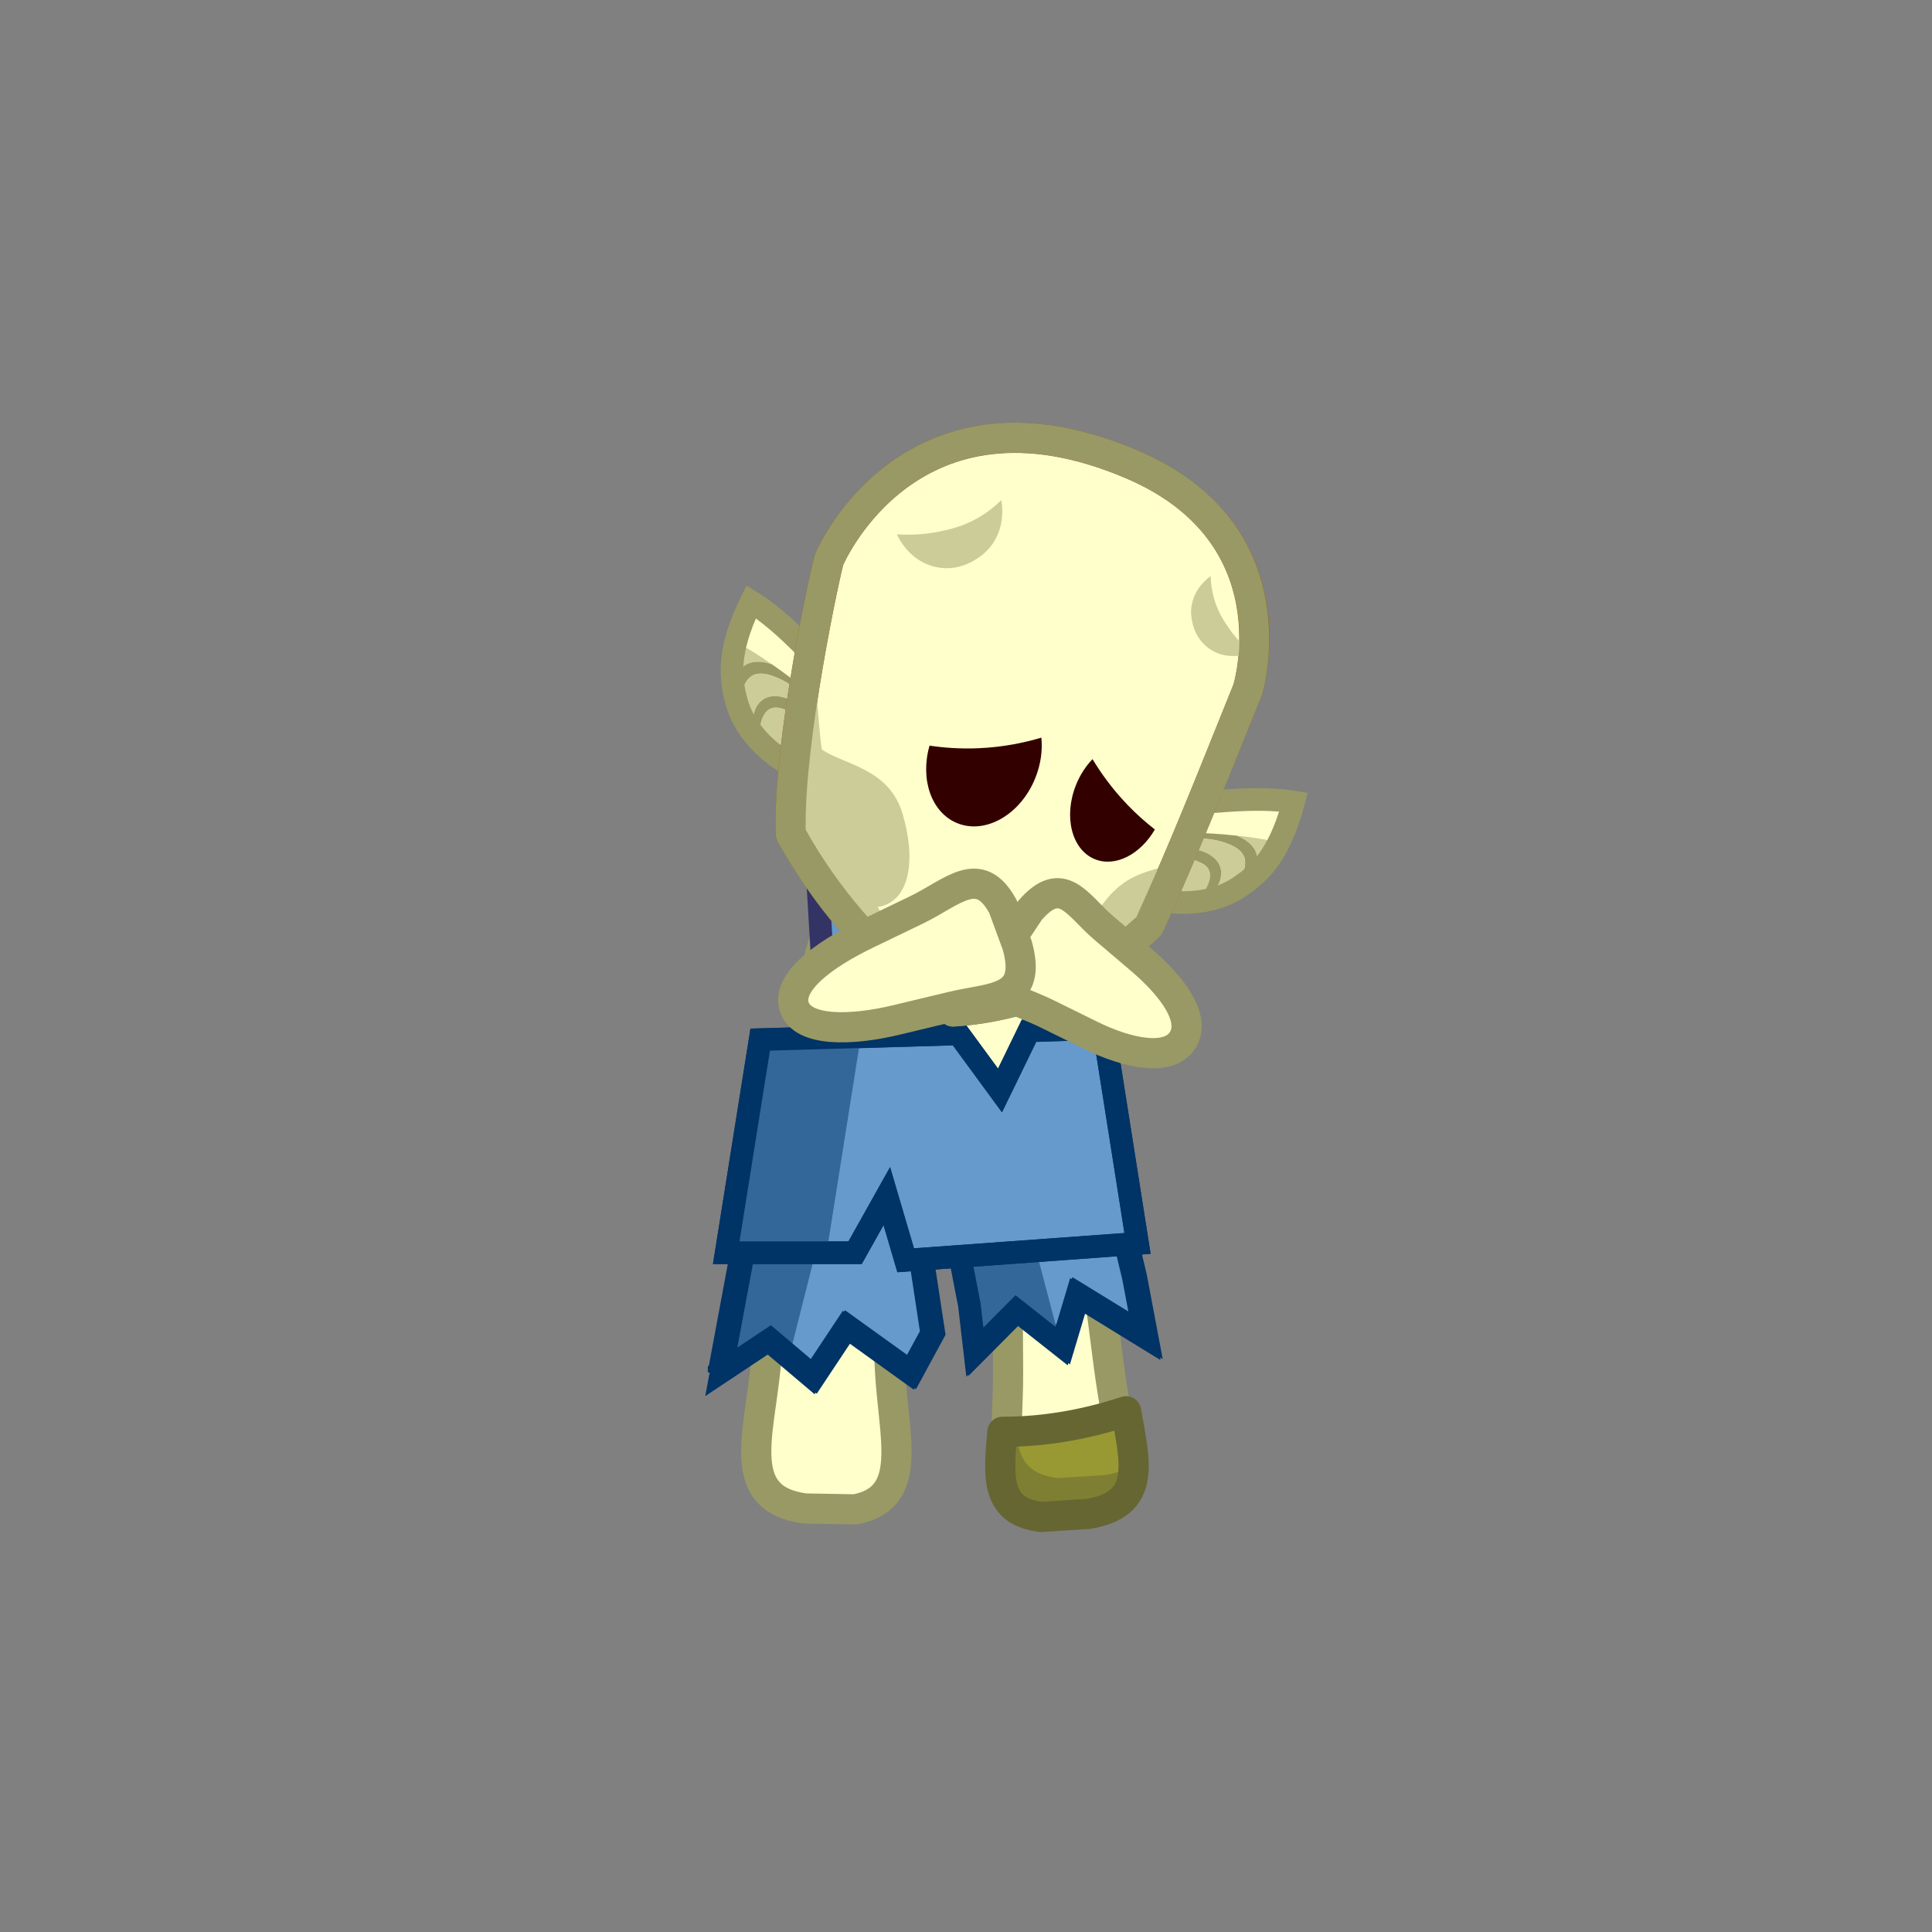 <?xml version="1.0" encoding="UTF-8"?><svg id="Skiny_2" xmlns="http://www.w3.org/2000/svg" viewBox="0 0 512 512"><rect x="0" y="0" width="512" height="512" fill="#808080" stroke="none"/><defs><style>.cls-1{fill:#369;}.cls-2{opacity:.5;}.cls-3{stroke:#996;}.cls-3,.cls-4,.cls-5{stroke-linecap:round;stroke-linejoin:round;stroke-width:8px;}.cls-3,.cls-5,.cls-6{fill:#ffc;}.cls-7{fill:#663;}.cls-4{fill:#993;stroke:#663;}.cls-5{stroke:#960;}.cls-8{stroke:#336;}.cls-8,.cls-9{fill:#69c;stroke-miterlimit:10;stroke-width:6px;}.cls-10{fill:#996;}.cls-11{fill:#036;}.cls-12{fill:#cc9;}.cls-9{stroke:#036;}.cls-13{fill:#300;}</style></defs><path class="cls-3" d="M276.44,400.31l10.67-.45c14.89-2.72,9.21-18.88,6.75-37.86l-3.19-24.6c-2.9-22.81-8.37-42.31-14.9-41.84h0c-6.54,.47-8.98,19.79-8.77,43.54l.15,24.24c.11,18.13-3.77,34.3,9.29,36.98Z"/><path class="cls-3" d="M226.54,400l-13.14-.23c-18.47-2.41-12.41-18.69-10.48-37.73l2.5-24.68c2.25-22.88,7.85-42.5,15.92-42.17h0c8.07,.33,12.19,19.61,13.29,43.38l1.21,24.25c.91,18.14,6.62,34.24-9.3,37.19Z"/><path class="cls-3" d="M290,327h-84l7-53.5c5-29.84,12.02-53.5,41-53.5h0c28.76,0,24,25,28.84,54.88,.04,.23,.1,.45,.16,.67l7,51.44Z"/><g><path class="cls-9" d="M190.58,363.69l12.93-8.6,11.73,9.93,8.9-13.4,17.03,12.25,5.73-10.55-4.72-30.99c-2.4-13.02-9.96-24.25-22.1-24.18h0c-12.13,.06-19.15,10.94-21.84,24.42l-7.66,41.13Z"/><path class="cls-1" d="M228.93,299.88c-2.36-1.13-4.97-1.76-7.85-1.74h0c-12.13,.06-19.15,10.94-21.84,24.42l-7.66,41.13,12.93-8.6,4.74,4.01,9.99-39.54c1.61-8.09,4.79-15.24,9.69-19.68Z"/><path class="cls-11" d="M186.9,369.98l8.96-48.11c3.39-17.02,12.42-26.8,24.77-26.87,.04,0,.08,0,.12,0,12.37,0,21.92,10.2,24.94,26.64l4.89,32.08-7.83,14.43-17.26-12.42-9.04,13.62-12.58-10.65-16.97,11.28Zm17.4-18.78l10.88,9.21,8.76-13.19,16.79,12.08,3.62-6.67-4.57-29.99c-1.92-10.42-7.94-21.64-19.03-21.64-.03,0-.06,0-.09,0-13.13,.07-17.6,15.41-18.91,22l-6.35,34.12,8.9-5.92Z"/></g><g><path class="cls-9" d="M257.47,345.58l1.45,12.52,11.02-11.08,11.99,9.47,4.02-13.44,17.98,11.04-2.98-15.8-4.79-20.04c-2.39-10.84-9.94-20.19-22.07-20.12h0c-12.13,.06-19.16,9.13-21.86,20.36l5.24,27.09Z"/><path class="cls-1" d="M272.94,299.1c-2.47,.34-5.01,1.11-7.58,2.41h0c-10.83,5.47-13.64,15.54-11.74,25.33l6.27,29.63,8.82-11.27,11.28,6.81-9.45-36.03c-1.14-5.87-.58-11.85,2.39-16.87Z"/><path class="cls-11" d="M256.09,364.87l-2.16-18.59-5.35-27.62,.15-.63c3.44-14.33,12.47-22.59,24.76-22.66,.04,0,.09,0,.13,0,12.12,0,21.88,8.81,24.89,22.48l4.81,20.13,4.23,22.46-20.43-12.55-4.17,13.93-13.35-10.55-13.52,13.59Zm-1.37-46.06l5.15,26.66,.74,6.34,8.51-8.56,10.62,8.39,3.87-12.94,15.54,9.54-1.71-9.07-4.78-19.97c-1.9-8.65-7.89-17.82-19.03-17.82-.04,0-.07,0-.11,0-12.36,.07-17.06,10.67-18.8,17.44Z"/></g><polygon class="cls-8" points="220.12 291.33 216.16 224.47 235.4 228.87 239.76 284.62 220.12 291.33"/><g><polygon class="cls-9" points="301.44 329.54 240 334 235 317 226.6 332 192.44 332 201.44 275.54 254 274 265 289 272.68 273.19 292.44 272.54 301.44 329.54"/><polygon class="cls-1" points="203.44 275.54 194.44 329.54 219.44 329.54 228.12 274.72 203.44 275.54"/><path class="cls-11" d="M237.83,337.13l-3.67-12.48-5.78,10.32h-39.42l9.94-62.39,56.61-1.65,8.99,12.26,6.3-12.97,24.22-.8,9.92,62.84-67.11,4.88Zm-1.94-27.85l6.33,21.52,55.78-4.05-8.08-51.16-15.3,.5-9.07,18.66-13.01-17.74-48.5,1.42-8.06,50.54h28.88l11.03-19.68Z"/></g><g><g><g><path class="cls-6" d="M215.31,173.91c-4.66-4.68-10.87-11.16-17.5-15.23-6.59,13.48-5.36,20.51-4.04,25.85,2.78,11.27,13.54,17.01,14.81,17.55"/><g><path class="cls-12" d="M200.77,194.45s.03,.03,.04,.04c-.01-.02-.03-.03-.04-.05,0,0,0,0,0,0Z"/><path class="cls-10" d="M201.33,195.11s0-.05,0-.08c-.17-.18-.35-.35-.52-.54,.17,.21,.34,.42,.52,.62Z"/><g><path class="cls-12" d="M197.12,176.55c.09-.07,.32-.24,.41-.3,.26-.14,.51-.28,.77-.4,1.98-.78,4.25-.49,6.34,.25-2.82-1.96-5.7-3.82-8.04-5.08-2.2,4.92-2.49,9.42-2.02,12.95-.26-2.82,.36-5.59,2.53-7.41Z"/><path class="cls-10" d="M213.46,184.31l.12-.73,.11-.63c-2.11-1.8-5.53-4.41-9.05-6.86-2.09-.74-4.36-1.03-6.34-.25-.26,.13-.52,.27-.77,.4-.09,.07-.32,.24-.41,.3-2.17,1.82-2.79,4.59-2.53,7.41,.25,1.86,1.94,6.28,2.04,6.45,.05,.09,.11,.18,.16,.26,.04,.06,.08,.12,.12,.18-.69-3.84-1.05-9.1,2.14-11.59,2.33-1.55,5.58-.32,8.1,.91,2.35,1.17,4.42,2.8,6.23,4.65l.08-.49Z"/><path class="cls-12" d="M209.05,185.27c1.38,.58,2.67,1.35,3.84,2.24l.48-2.7c-1.81-1.84-3.88-3.48-6.23-4.65-2.51-1.23-5.77-2.46-8.1-.91-3.19,2.49-2.83,7.75-2.14,11.59,.14,.22,1.03,1.91,2.88,4.19-.32-1.55-.43-3.13-.24-4.68,.64-4.94,4.22-7.24,9.51-5.09Z"/><path class="cls-12" d="M209.98,202.58l2.36-11.79,.1-.58c-1.88-1.23-4.1-2.26-5.98-2.64-2.92-.55-4.27,1.72-4.81,4.06-.39,1.67-.43,3.42-.29,5.18,3.75,3.85,7.89,5.49,8.63,5.77Z"/><path class="cls-10" d="M206.45,187.58c1.88,.37,4.1,1.4,5.98,2.64l.3-1.82,.16-.88c-1.18-.89-2.46-1.66-3.84-2.24-5.29-2.15-8.87,.14-9.51,5.09-.19,1.56-.08,3.13,.24,4.68,.16,.2,.32,.4,.49,.6,.35,.42,.71,.8,1.07,1.17-.13-1.76-.09-3.51,.29-5.18,.55-2.34,1.9-4.61,4.81-4.06Z"/></g></g><path class="cls-10" d="M208.65,205.63c-3.4-1.46-13.72-8.18-16.54-19.59-1.52-6.17-2.57-13.92,4.26-27.89l1.45-2.96,2.81,1.72c6.44,3.94,12.28,9.84,16.97,14.57l1.09,1.1-4.25,4.23-1.1-1.11c-3.74-3.77-8.24-8.31-13.02-11.78-4.75,11.09-3.34,16.8-2.39,20.68,2.56,10.39,12.97,15.47,13.08,15.51l-2.37,5.51Z"/></g><g><path class="cls-6" d="M321.08,212.82c6.59-.48,15.52-1.31,23.2-.03-3.85,14.5-9.39,19.01-13.89,22.18-9.48,6.69-21.37,3.98-22.69,3.56"/><g><path class="cls-12" d="M318.61,237.86s-.04,0-.06,0c.02,0,.04,0,.07-.01,0,0,0,0,0,0Z"/><path class="cls-10" d="M317.75,237.99s.04-.04,.06-.06c.25-.02,.49-.04,.74-.07-.27,.04-.53,.09-.8,.13Z"/><g><path class="cls-12" d="M333.09,226.73c-.02-.11-.08-.39-.11-.5-.1-.27-.21-.55-.32-.81-.98-1.89-2.89-3.16-4.95-3.97,3.42,.36,6.81,.85,9.4,1.43-1.57,5.16-4.29,8.74-6.96,11.1,2.04-1.96,3.39-4.46,2.94-7.26Z"/><path class="cls-10" d="M315.66,221.89l.39-.64,.33-.54c2.77,.02,7.07,.29,11.33,.74,2.06,.81,3.97,2.08,4.95,3.97,.12,.27,.22,.54,.32,.81,.02,.11,.08,.38,.11,.5,.44,2.8-.9,5.29-2.94,7.26-1.4,1.24-5.58,3.47-5.77,3.53-.1,.03-.2,.07-.29,.1-.07,.02-.14,.04-.21,.06,3.04-2.45,6.76-6.19,5.98-10.16-.75-2.69-4.01-3.9-6.71-4.62-2.54-.66-5.17-.78-7.75-.57l.26-.43Z"/><path class="cls-12" d="M318.36,225.5c-1.43-.47-2.9-.73-4.37-.82l1.41-2.36c2.58-.21,5.21-.09,7.75,.57,2.7,.72,5.97,1.92,6.71,4.62,.78,3.98-2.94,7.71-5.98,10.16-.25,.07-2.03,.77-4.92,1.28,1.26-.96,2.37-2.08,3.25-3.38,2.76-4.15,1.56-8.23-3.85-10.07Z"/><path class="cls-12" d="M306.31,237.97l5.94-10.46,.31-.5c2.23,.3,4.58,.98,6.25,1.93,2.56,1.49,2.09,4.1,.98,6.22-.8,1.51-1.92,2.86-3.17,4.11-5.35,.45-9.56-1.03-10.3-1.3Z"/><path class="cls-10" d="M318.81,228.94c-1.67-.95-4.02-1.63-6.25-1.93l.97-1.57,.46-.77c1.48,.1,2.95,.36,4.37,.82,5.41,1.84,6.61,5.92,3.85,10.07-.88,1.3-1.99,2.42-3.25,3.38-.25,.04-.5,.09-.77,.13-.54,.08-1.06,.14-1.58,.18,1.25-1.25,2.37-2.59,3.17-4.11,1.12-2.12,1.59-4.73-.98-6.22Z"/></g></g><path class="cls-10" d="M305.32,241.14c3.52,1.12,15.73,2.81,25.33-3.96,5.19-3.66,11.07-8.83,15.06-23.86l.85-3.19-3.25-.54c-7.45-1.24-15.72-.62-22.36-.11l-1.55,.12,.44,5.98,1.56-.12c5.29-.4,11.67-.88,17.56-.37-3.68,11.49-8.48,14.88-11.75,17.19-8.74,6.17-19.94,3.18-20.04,3.15l-1.83,5.72Z"/></g></g><path class="cls-5" d="M330.7,182.61s12.68-41.15-30.93-59.63c-58.63-24.84-79.86,24.81-80.05,25.3-.64,1.58-10.98,48.82-10.15,72.73,3.75,6.8,8.92,14.82,16.01,23.05,9.47,11,19.2,18.74,26.98,23.99,7.23-.47,18.73-2.16,31.29-8.32,9.28-4.55,16.09-10.04,20.64-14.37,9.49-20.61,17.72-41.73,26.21-62.75Z"/><path class="cls-12" d="M232.6,240.34c.44-.05,.88-.13,1.31-.26,6.91-2.04,8.99-11.83,5.29-24.4-3.58-12.14-15.54-12.98-21.43-17.07-1-7.5-.97-13.55-1.66-13.59-.75-.05-3.04,5.23-4.02,13.35-.66,1.64-.75,4.37-.45,7.6,0,7.17,1.2,15.54,4.8,24.09,10.54,25,35.2,36.12,35.81,35.49,.45-.47-11.01-8.98-19.64-25.2Z"/><path class="cls-12" d="M292.78,238.87c-6.6,8.45-9.3,15.49-6.65,17.56,2.64,2.07,10.14-3.11,16.74-11.56,6.6-8.45,13.96-20.03,7.46-16.22-4.49,2.63-10.94,1.77-17.55,10.22Z"/><path class="cls-12" d="M320.84,152.66c.03,1.53,.23,3.73,.98,6.25,1.04,3.45,2.61,5.77,3.79,7.49,1.22,1.77,3.13,4.17,5.97,6.56-.44,.19-5.83,2.39-10.82-.86-5.51-3.59-5.12-10.29-5.1-10.57,.42-5.48,4.61-8.47,5.18-8.87Z"/><path class="cls-12" d="M265.35,132.54c-1.38,1.37-3.49,3.2-6.4,4.83-3.98,2.24-7.46,2.97-10.04,3.5-2.67,.54-6.53,1.05-11.21,.73,.23,.55,3.21,7.31,10.63,8.73,8.18,1.58,13.72-4.88,13.94-5.16,4.44-5.37,3.25-11.78,3.08-12.64Z"/><path class="cls-10" d="M251.06,271.76c-.26-.1-.51-.24-.74-.39-10.33-6.98-19.68-15.29-27.77-24.69-6.28-7.29-11.83-15.28-16.48-23.73-.3-.55-.47-1.17-.49-1.79-.84-24.33,9.55-72.16,10.44-74.36,.09-.21,8.79-21.25,31.19-30.54,15.73-6.53,33.94-5.5,54.13,3.05,46.4,19.66,33.33,64.04,33.19,64.49-.03,.11-.07,.21-.11,.32-1.41,3.5-2.82,7.01-4.23,10.52-6.93,17.28-14.11,35.14-22.05,52.41-.21,.46-.51,.88-.88,1.23-6.44,6.11-13.71,11.17-21.63,15.06-10.26,5.03-21.29,7.96-32.79,8.72-.6,.04-1.21-.06-1.76-.28Zm-37.53-51.84c4.29,7.66,9.36,14.9,15.07,21.53,7.34,8.52,15.76,16.09,25.05,22.51,9.96-.82,19.52-3.45,28.43-7.82,6.96-3.41,13.38-7.84,19.09-13.15,7.73-16.87,14.77-34.39,21.57-51.34,1.39-3.45,2.77-6.91,4.17-10.36,.86-2.97,10.08-38.19-28.71-54.63-22.81-9.67-42.2-8.83-57.7,2.46-11.28,8.22-16.47,19.28-17.05,20.57-1.19,4.14-10.41,47.61-9.93,70.23Z"/><g><path class="cls-13" d="M246.34,197.6c-2.56,8.89,.47,17.78,7.37,20.56,7.52,3.03,16.76-2.32,20.65-11.95,1.46-3.63,1.96-7.34,1.61-10.73-4.44,1.33-10.08,2.53-16.69,2.81-4.88,.21-9.24-.14-12.94-.69Z"/><path class="cls-13" d="M298.6,213.08c-3.94-4.13-6.87-8.26-9.07-11.9-1.77,1.83-3.29,4.13-4.36,6.8-3.39,8.41-1.16,17.23,4.99,19.72,5.42,2.19,12.06-1.28,15.89-7.88-2.39-1.86-4.92-4.08-7.45-6.73Z"/></g></g><g><path class="cls-4" d="M265.65,379.45c-1.06,11.72-1.99,21.11,10.27,22.55l12.49-.8c15.5-2.56,12.47-13.52,10.01-27.2-9.13,3.01-20.32,5.45-32.76,5.45Z"/><g class="cls-2"><path class="cls-7" d="M292.82,390.9l-12.49,.8c-8.41-.99-10.61-5.71-10.83-12.36-1.51,.07-3.04,.11-4.6,.11-1.06,11.72-1.99,21.11,10.27,22.55l12.49-.8c9.35-1.55,11.95-6.16,12.01-12.57-1.73,1.02-3.97,1.8-6.86,2.27Z"/></g></g><path class="cls-3" d="M272.93,241.3l-6.04,9.07c-7.63,13.36,1.86,14,10.55,18.28l11.26,5.55c10.41,5.19,21.05,7.12,24.68,1.5h0c3.63-5.62-2.34-14.12-11.55-21.86l-9.36-7.96c-7-5.96-10.92-14.6-19.55-4.57Z"/><path class="cls-3" d="M265.81,240.28l3.76,10.23c4.15,14.82-6.47,13.65-17.36,16.27l-14.12,3.39c-13.07,3.2-25.36,3.1-27.56-3.22h0c-2.2-6.32,7.03-13.67,19.59-19.66l12.79-6.17c9.57-4.62,16.6-12.52,22.91-.83Z"/></svg>